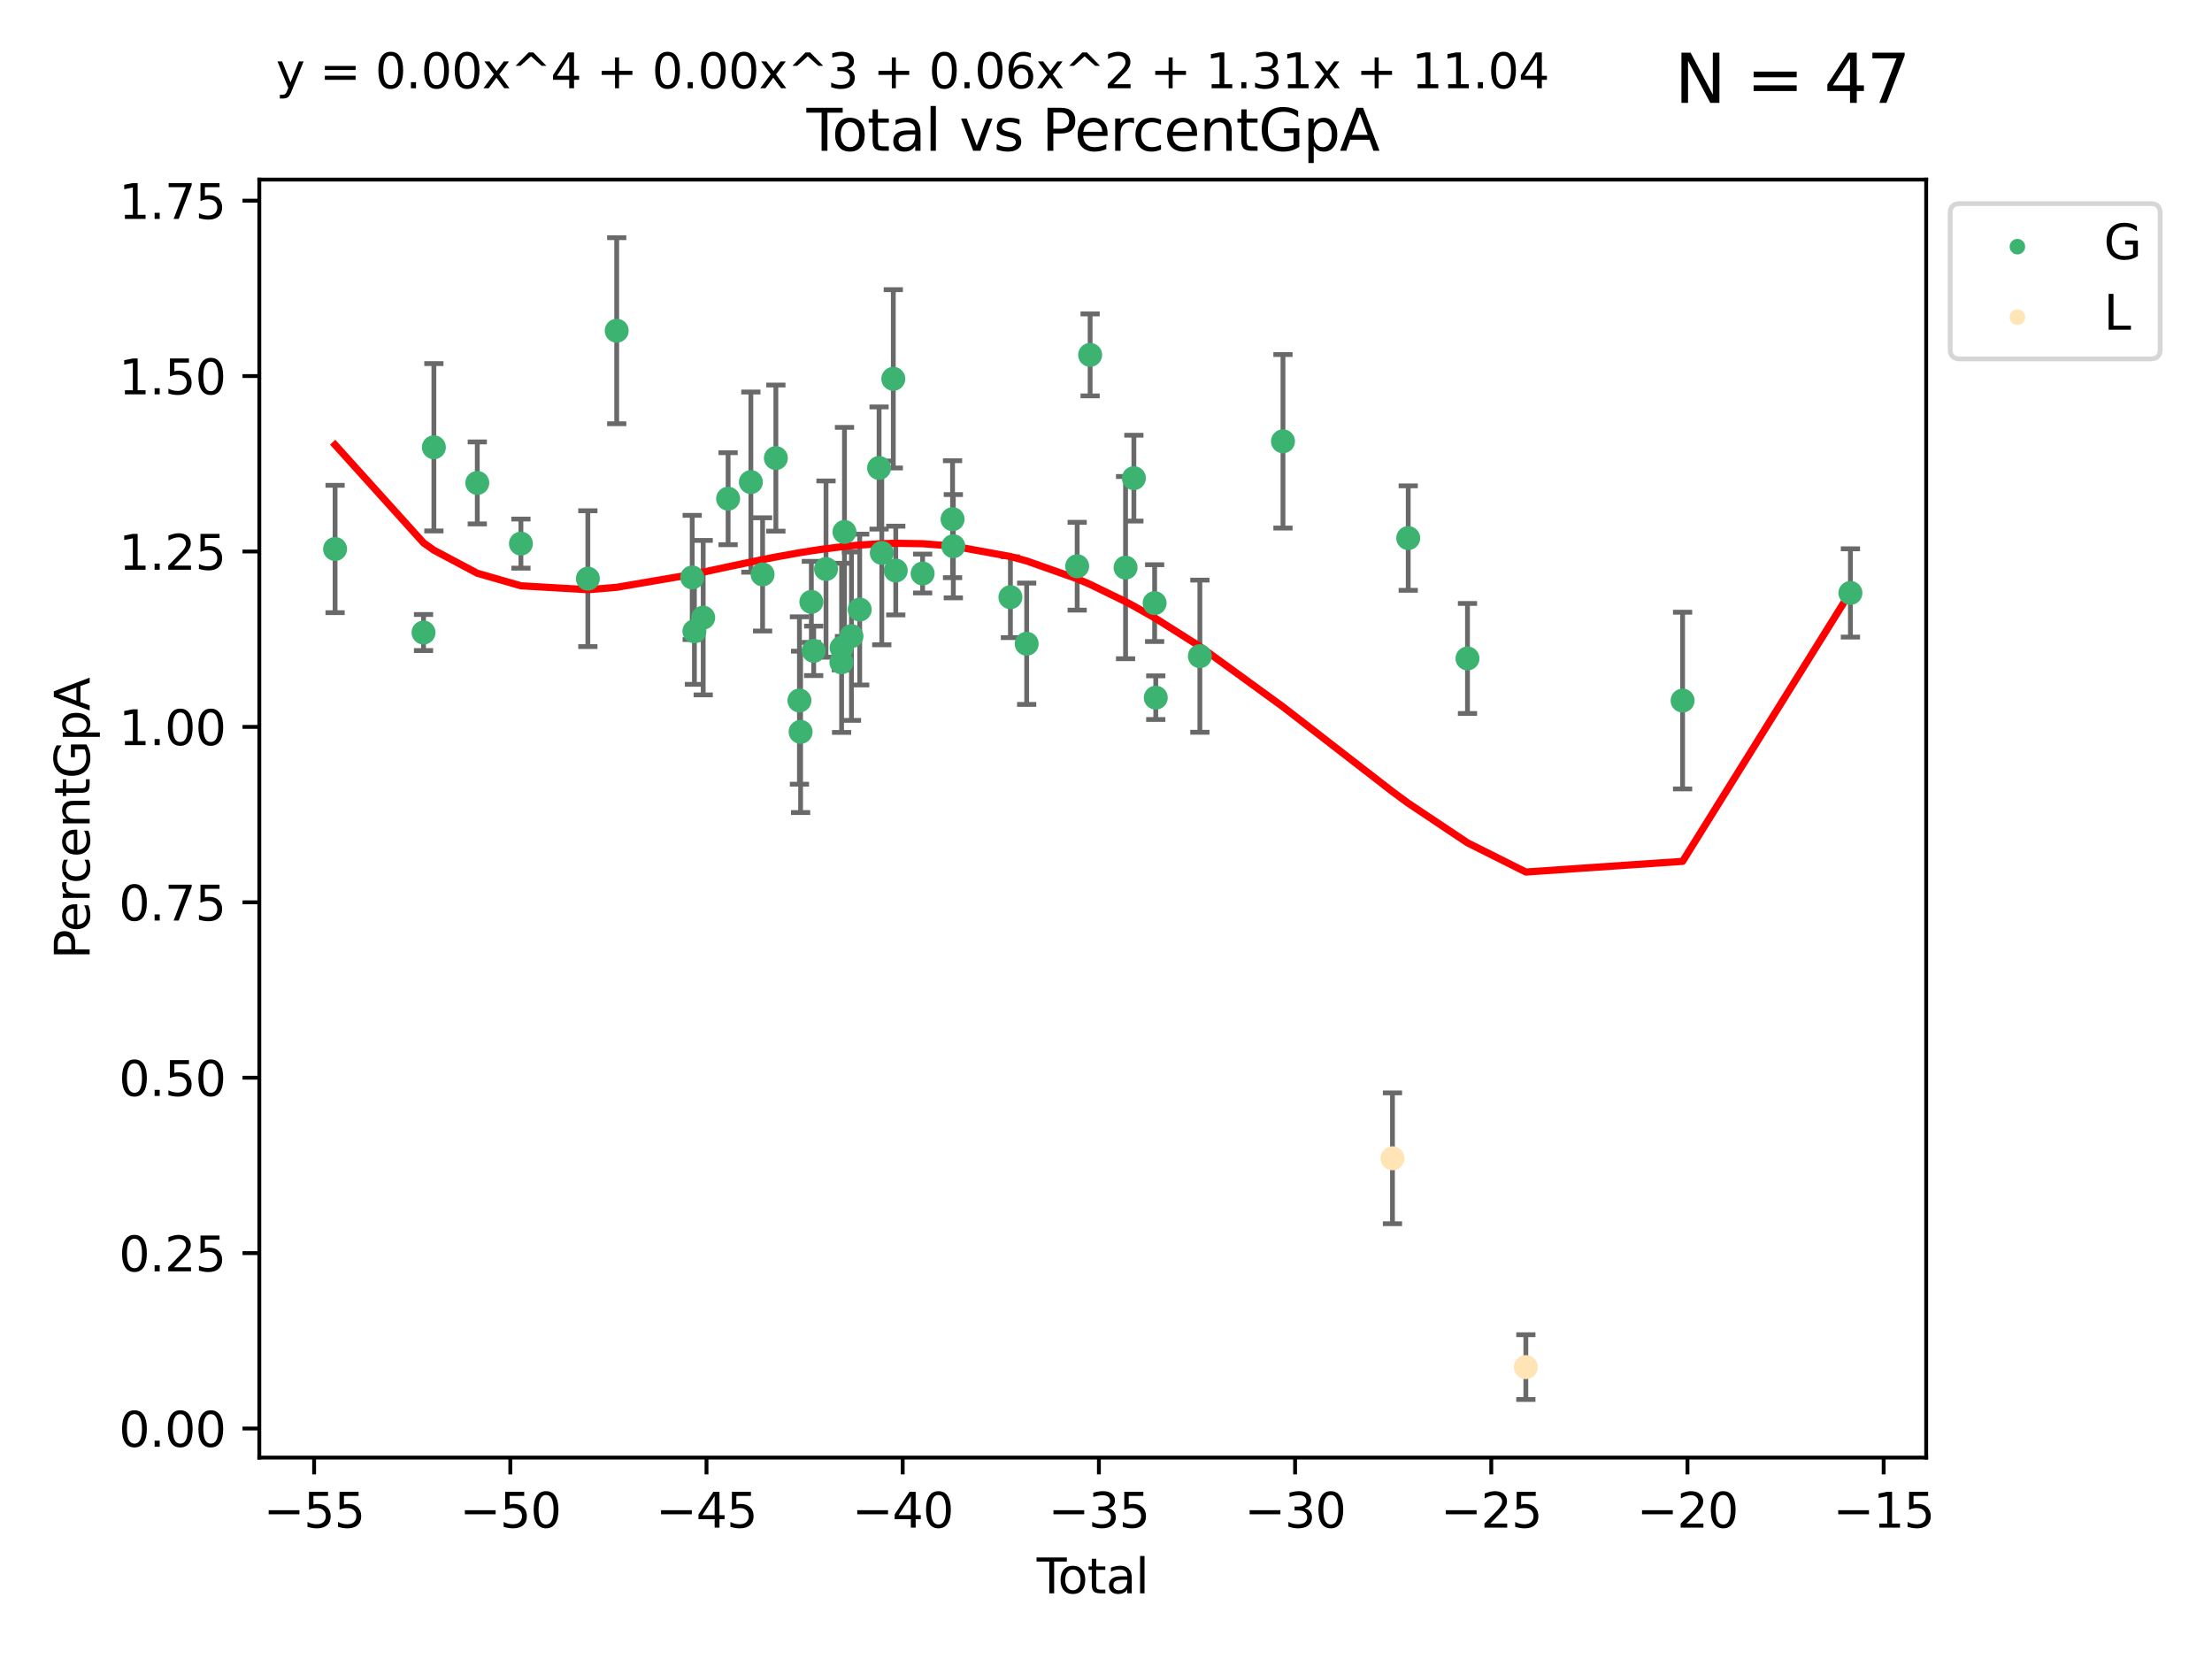 <?xml version="1.0" encoding="utf-8" standalone="no"?>
<!DOCTYPE svg PUBLIC "-//W3C//DTD SVG 1.1//EN"
  "http://www.w3.org/Graphics/SVG/1.1/DTD/svg11.dtd">
<svg xmlns:xlink="http://www.w3.org/1999/xlink" width="460.8pt" height="345.6pt" viewBox="0 0 460.8 345.6" xmlns="http://www.w3.org/2000/svg" version="1.1">
 <defs>
  <style type="text/css">*{stroke-linejoin: round; stroke-linecap: butt}</style>
 </defs>
 <g id="figure_1">
  <g id="patch_1">
   <path d="M 0 345.6 
L 460.8 345.6 
L 460.8 0 
L 0 0 
z
" style="fill: #ffffff"/>
  </g>
  <g id="axes_1">
   <g id="patch_2">
    <path d="M 54.02 303.64 
L 401.26 303.64 
L 401.26 37.411 
L 54.02 37.411 
z
" style="fill: #ffffff"/>
   </g>
   <g id="PathCollection_1">
    <defs>
     <path id="m77ad101d31" d="M 0 1.118 
C 0.297 1.118 0.581 1 0.791 0.791 
C 1 0.581 1.118 0.297 1.118 0 
C 1.118 -0.297 1 -0.581 0.791 -0.791 
C 0.581 -1 0.297 -1.118 0 -1.118 
C -0.297 -1.118 -0.581 -1 -0.791 -0.791 
C -1 -0.581 -1.118 -0.297 -1.118 0 
C -1.118 0.297 -1 0.581 -0.791 0.791 
C -0.581 1 -0.297 1.118 0 1.118 
z
" style="stroke: #3cb371"/>
    </defs>
    <g clip-path="url(#pefda543e41)">
     <use xlink:href="#m77ad101d31" x="69.804" y="114.364" style="fill: #3cb371; stroke: #3cb371"/>
     <use xlink:href="#m77ad101d31" x="88.23" y="131.767" style="fill: #3cb371; stroke: #3cb371"/>
     <use xlink:href="#m77ad101d31" x="90.385" y="93.175" style="fill: #3cb371; stroke: #3cb371"/>
     <use xlink:href="#m77ad101d31" x="99.428" y="100.603" style="fill: #3cb371; stroke: #3cb371"/>
     <use xlink:href="#m77ad101d31" x="108.517" y="113.243" style="fill: #3cb371; stroke: #3cb371"/>
     <use xlink:href="#m77ad101d31" x="122.461" y="120.545" style="fill: #3cb371; stroke: #3cb371"/>
     <use xlink:href="#m77ad101d31" x="128.472" y="68.892" style="fill: #3cb371; stroke: #3cb371"/>
     <use xlink:href="#m77ad101d31" x="144.198" y="120.292" style="fill: #3cb371; stroke: #3cb371"/>
     <use xlink:href="#m77ad101d31" x="144.658" y="131.505" style="fill: #3cb371; stroke: #3cb371"/>
     <use xlink:href="#m77ad101d31" x="146.49" y="128.666" style="fill: #3cb371; stroke: #3cb371"/>
     <use xlink:href="#m77ad101d31" x="151.678" y="103.886" style="fill: #3cb371; stroke: #3cb371"/>
     <use xlink:href="#m77ad101d31" x="156.421" y="100.43" style="fill: #3cb371; stroke: #3cb371"/>
     <use xlink:href="#m77ad101d31" x="158.862" y="119.66" style="fill: #3cb371; stroke: #3cb371"/>
     <use xlink:href="#m77ad101d31" x="161.627" y="95.429" style="fill: #3cb371; stroke: #3cb371"/>
     <use xlink:href="#m77ad101d31" x="166.537" y="145.926" style="fill: #3cb371; stroke: #3cb371"/>
     <use xlink:href="#m77ad101d31" x="166.78" y="152.462" style="fill: #3cb371; stroke: #3cb371"/>
     <use xlink:href="#m77ad101d31" x="169.02" y="125.384" style="fill: #3cb371; stroke: #3cb371"/>
     <use xlink:href="#m77ad101d31" x="169.506" y="135.584" style="fill: #3cb371; stroke: #3cb371"/>
     <use xlink:href="#m77ad101d31" x="172.073" y="118.546" style="fill: #3cb371; stroke: #3cb371"/>
     <use xlink:href="#m77ad101d31" x="175.276" y="137.97" style="fill: #3cb371; stroke: #3cb371"/>
     <use xlink:href="#m77ad101d31" x="175.321" y="134.958" style="fill: #3cb371; stroke: #3cb371"/>
     <use xlink:href="#m77ad101d31" x="175.921" y="110.81" style="fill: #3cb371; stroke: #3cb371"/>
     <use xlink:href="#m77ad101d31" x="177.374" y="132.522" style="fill: #3cb371; stroke: #3cb371"/>
     <use xlink:href="#m77ad101d31" x="179.093" y="126.985" style="fill: #3cb371; stroke: #3cb371"/>
     <use xlink:href="#m77ad101d31" x="183.129" y="97.49" style="fill: #3cb371; stroke: #3cb371"/>
     <use xlink:href="#m77ad101d31" x="183.691" y="115.179" style="fill: #3cb371; stroke: #3cb371"/>
     <use xlink:href="#m77ad101d31" x="186.091" y="78.915" style="fill: #3cb371; stroke: #3cb371"/>
     <use xlink:href="#m77ad101d31" x="186.605" y="118.852" style="fill: #3cb371; stroke: #3cb371"/>
     <use xlink:href="#m77ad101d31" x="192.199" y="119.476" style="fill: #3cb371; stroke: #3cb371"/>
     <use xlink:href="#m77ad101d31" x="198.434" y="108.156" style="fill: #3cb371; stroke: #3cb371"/>
     <use xlink:href="#m77ad101d31" x="198.596" y="113.787" style="fill: #3cb371; stroke: #3cb371"/>
     <use xlink:href="#m77ad101d31" x="210.488" y="124.405" style="fill: #3cb371; stroke: #3cb371"/>
     <use xlink:href="#m77ad101d31" x="213.876" y="134.105" style="fill: #3cb371; stroke: #3cb371"/>
     <use xlink:href="#m77ad101d31" x="224.396" y="117.956" style="fill: #3cb371; stroke: #3cb371"/>
     <use xlink:href="#m77ad101d31" x="227.094" y="73.932" style="fill: #3cb371; stroke: #3cb371"/>
     <use xlink:href="#m77ad101d31" x="234.475" y="118.244" style="fill: #3cb371; stroke: #3cb371"/>
     <use xlink:href="#m77ad101d31" x="236.208" y="99.604" style="fill: #3cb371; stroke: #3cb371"/>
     <use xlink:href="#m77ad101d31" x="240.531" y="125.638" style="fill: #3cb371; stroke: #3cb371"/>
     <use xlink:href="#m77ad101d31" x="240.768" y="145.336" style="fill: #3cb371; stroke: #3cb371"/>
     <use xlink:href="#m77ad101d31" x="249.954" y="136.696" style="fill: #3cb371; stroke: #3cb371"/>
     <use xlink:href="#m77ad101d31" x="267.268" y="91.932" style="fill: #3cb371; stroke: #3cb371"/>
     <use xlink:href="#m77ad101d31" x="293.358" y="112.093" style="fill: #3cb371; stroke: #3cb371"/>
     <use xlink:href="#m77ad101d31" x="305.704" y="137.172" style="fill: #3cb371; stroke: #3cb371"/>
     <use xlink:href="#m77ad101d31" x="350.515" y="145.941" style="fill: #3cb371; stroke: #3cb371"/>
     <use xlink:href="#m77ad101d31" x="385.476" y="123.52" style="fill: #3cb371; stroke: #3cb371"/>
    </g>
   </g>
   <g id="PathCollection_2">
    <defs>
     <path id="m26e590d42d" d="M 0 1.118 
C 0.297 1.118 0.581 1 0.791 0.791 
C 1 0.581 1.118 0.297 1.118 0 
C 1.118 -0.297 1 -0.581 0.791 -0.791 
C 0.581 -1 0.297 -1.118 0 -1.118 
C -0.297 -1.118 -0.581 -1 -0.791 -0.791 
C -1 -0.581 -1.118 -0.297 -1.118 0 
C -1.118 0.297 -1 0.581 -0.791 0.791 
C -0.581 1 -0.297 1.118 0 1.118 
z
" style="stroke: #ffe4b5"/>
    </defs>
    <g clip-path="url(#pefda543e41)">
     <use xlink:href="#m26e590d42d" x="290.076" y="241.294" style="fill: #ffe4b5; stroke: #ffe4b5"/>
     <use xlink:href="#m26e590d42d" x="317.863" y="284.792" style="fill: #ffe4b5; stroke: #ffe4b5"/>
    </g>
   </g>
   <g id="matplotlib.axis_1">
    <g id="xtick_1">
     <g id="line2d_1">
      <defs>
       <path id="m175ccd1967" d="M 0 0 
L 0 3.5 
" style="stroke: #000000; stroke-width: 0.8"/>
      </defs>
      <g>
       <use xlink:href="#m175ccd1967" x="65.436" y="303.64" style="stroke: #000000; stroke-width: 0.8"/>
      </g>
     </g>
     <g id="text_1">
      <!-- −55 -->
      <g transform="translate(54.884 318.238)scale(0.1 -0.1)">
       <defs>
        <path id="DejaVuSans-2212" d="M 678 2272 
L 4684 2272 
L 4684 1741 
L 678 1741 
L 678 2272 
z
" transform="scale(0.016)"/>
        <path id="DejaVuSans-35" d="M 691 4666 
L 3169 4666 
L 3169 4134 
L 1269 4134 
L 1269 2991 
Q 1406 3038 1543 3061 
Q 1681 3084 1819 3084 
Q 2600 3084 3056 2656 
Q 3513 2228 3513 1497 
Q 3513 744 3044 326 
Q 2575 -91 1722 -91 
Q 1428 -91 1123 -41 
Q 819 9 494 109 
L 494 744 
Q 775 591 1075 516 
Q 1375 441 1709 441 
Q 2250 441 2565 725 
Q 2881 1009 2881 1497 
Q 2881 1984 2565 2268 
Q 2250 2553 1709 2553 
Q 1456 2553 1204 2497 
Q 953 2441 691 2322 
L 691 4666 
z
" transform="scale(0.016)"/>
       </defs>
       <use xlink:href="#DejaVuSans-2212"/>
       <use xlink:href="#DejaVuSans-35" x="83.789"/>
       <use xlink:href="#DejaVuSans-35" x="147.412"/>
      </g>
     </g>
    </g>
    <g id="xtick_2">
     <g id="line2d_2">
      <g>
       <use xlink:href="#m175ccd1967" x="106.307" y="303.64" style="stroke: #000000; stroke-width: 0.8"/>
      </g>
     </g>
     <g id="text_2">
      <!-- −50 -->
      <g transform="translate(95.755 318.238)scale(0.1 -0.1)">
       <defs>
        <path id="DejaVuSans-30" d="M 2034 4250 
Q 1547 4250 1301 3770 
Q 1056 3291 1056 2328 
Q 1056 1369 1301 889 
Q 1547 409 2034 409 
Q 2525 409 2770 889 
Q 3016 1369 3016 2328 
Q 3016 3291 2770 3770 
Q 2525 4250 2034 4250 
z
M 2034 4750 
Q 2819 4750 3233 4129 
Q 3647 3509 3647 2328 
Q 3647 1150 3233 529 
Q 2819 -91 2034 -91 
Q 1250 -91 836 529 
Q 422 1150 422 2328 
Q 422 3509 836 4129 
Q 1250 4750 2034 4750 
z
" transform="scale(0.016)"/>
       </defs>
       <use xlink:href="#DejaVuSans-2212"/>
       <use xlink:href="#DejaVuSans-35" x="83.789"/>
       <use xlink:href="#DejaVuSans-30" x="147.412"/>
      </g>
     </g>
    </g>
    <g id="xtick_3">
     <g id="line2d_3">
      <g>
       <use xlink:href="#m175ccd1967" x="147.178" y="303.64" style="stroke: #000000; stroke-width: 0.8"/>
      </g>
     </g>
     <g id="text_3">
      <!-- −45 -->
      <g transform="translate(136.625 318.238)scale(0.1 -0.1)">
       <defs>
        <path id="DejaVuSans-34" d="M 2419 4116 
L 825 1625 
L 2419 1625 
L 2419 4116 
z
M 2253 4666 
L 3047 4666 
L 3047 1625 
L 3713 1625 
L 3713 1100 
L 3047 1100 
L 3047 0 
L 2419 0 
L 2419 1100 
L 313 1100 
L 313 1709 
L 2253 4666 
z
" transform="scale(0.016)"/>
       </defs>
       <use xlink:href="#DejaVuSans-2212"/>
       <use xlink:href="#DejaVuSans-34" x="83.789"/>
       <use xlink:href="#DejaVuSans-35" x="147.412"/>
      </g>
     </g>
    </g>
    <g id="xtick_4">
     <g id="line2d_4">
      <g>
       <use xlink:href="#m175ccd1967" x="188.048" y="303.64" style="stroke: #000000; stroke-width: 0.8"/>
      </g>
     </g>
     <g id="text_4">
      <!-- −40 -->
      <g transform="translate(177.496 318.238)scale(0.1 -0.1)">
       <use xlink:href="#DejaVuSans-2212"/>
       <use xlink:href="#DejaVuSans-34" x="83.789"/>
       <use xlink:href="#DejaVuSans-30" x="147.412"/>
      </g>
     </g>
    </g>
    <g id="xtick_5">
     <g id="line2d_5">
      <g>
       <use xlink:href="#m175ccd1967" x="228.919" y="303.64" style="stroke: #000000; stroke-width: 0.8"/>
      </g>
     </g>
     <g id="text_5">
      <!-- −35 -->
      <g transform="translate(218.367 318.238)scale(0.1 -0.1)">
       <defs>
        <path id="DejaVuSans-33" d="M 2597 2516 
Q 3050 2419 3304 2112 
Q 3559 1806 3559 1356 
Q 3559 666 3084 287 
Q 2609 -91 1734 -91 
Q 1441 -91 1130 -33 
Q 819 25 488 141 
L 488 750 
Q 750 597 1062 519 
Q 1375 441 1716 441 
Q 2309 441 2620 675 
Q 2931 909 2931 1356 
Q 2931 1769 2642 2001 
Q 2353 2234 1838 2234 
L 1294 2234 
L 1294 2753 
L 1863 2753 
Q 2328 2753 2575 2939 
Q 2822 3125 2822 3475 
Q 2822 3834 2567 4026 
Q 2313 4219 1838 4219 
Q 1578 4219 1281 4162 
Q 984 4106 628 3988 
L 628 4550 
Q 988 4650 1302 4700 
Q 1616 4750 1894 4750 
Q 2613 4750 3031 4423 
Q 3450 4097 3450 3541 
Q 3450 3153 3228 2886 
Q 3006 2619 2597 2516 
z
" transform="scale(0.016)"/>
       </defs>
       <use xlink:href="#DejaVuSans-2212"/>
       <use xlink:href="#DejaVuSans-33" x="83.789"/>
       <use xlink:href="#DejaVuSans-35" x="147.412"/>
      </g>
     </g>
    </g>
    <g id="xtick_6">
     <g id="line2d_6">
      <g>
       <use xlink:href="#m175ccd1967" x="269.79" y="303.64" style="stroke: #000000; stroke-width: 0.8"/>
      </g>
     </g>
     <g id="text_6">
      <!-- −30 -->
      <g transform="translate(259.238 318.238)scale(0.1 -0.1)">
       <use xlink:href="#DejaVuSans-2212"/>
       <use xlink:href="#DejaVuSans-33" x="83.789"/>
       <use xlink:href="#DejaVuSans-30" x="147.412"/>
      </g>
     </g>
    </g>
    <g id="xtick_7">
     <g id="line2d_7">
      <g>
       <use xlink:href="#m175ccd1967" x="310.661" y="303.64" style="stroke: #000000; stroke-width: 0.8"/>
      </g>
     </g>
     <g id="text_7">
      <!-- −25 -->
      <g transform="translate(300.108 318.238)scale(0.1 -0.1)">
       <defs>
        <path id="DejaVuSans-32" d="M 1228 531 
L 3431 531 
L 3431 0 
L 469 0 
L 469 531 
Q 828 903 1448 1529 
Q 2069 2156 2228 2338 
Q 2531 2678 2651 2914 
Q 2772 3150 2772 3378 
Q 2772 3750 2511 3984 
Q 2250 4219 1831 4219 
Q 1534 4219 1204 4116 
Q 875 4013 500 3803 
L 500 4441 
Q 881 4594 1212 4672 
Q 1544 4750 1819 4750 
Q 2544 4750 2975 4387 
Q 3406 4025 3406 3419 
Q 3406 3131 3298 2873 
Q 3191 2616 2906 2266 
Q 2828 2175 2409 1742 
Q 1991 1309 1228 531 
z
" transform="scale(0.016)"/>
       </defs>
       <use xlink:href="#DejaVuSans-2212"/>
       <use xlink:href="#DejaVuSans-32" x="83.789"/>
       <use xlink:href="#DejaVuSans-35" x="147.412"/>
      </g>
     </g>
    </g>
    <g id="xtick_8">
     <g id="line2d_8">
      <g>
       <use xlink:href="#m175ccd1967" x="351.532" y="303.64" style="stroke: #000000; stroke-width: 0.8"/>
      </g>
     </g>
     <g id="text_8">
      <!-- −20 -->
      <g transform="translate(340.979 318.238)scale(0.1 -0.1)">
       <use xlink:href="#DejaVuSans-2212"/>
       <use xlink:href="#DejaVuSans-32" x="83.789"/>
       <use xlink:href="#DejaVuSans-30" x="147.412"/>
      </g>
     </g>
    </g>
    <g id="xtick_9">
     <g id="line2d_9">
      <g>
       <use xlink:href="#m175ccd1967" x="392.402" y="303.64" style="stroke: #000000; stroke-width: 0.8"/>
      </g>
     </g>
     <g id="text_9">
      <!-- −15 -->
      <g transform="translate(381.85 318.238)scale(0.1 -0.1)">
       <defs>
        <path id="DejaVuSans-31" d="M 794 531 
L 1825 531 
L 1825 4091 
L 703 3866 
L 703 4441 
L 1819 4666 
L 2450 4666 
L 2450 531 
L 3481 531 
L 3481 0 
L 794 0 
L 794 531 
z
" transform="scale(0.016)"/>
       </defs>
       <use xlink:href="#DejaVuSans-2212"/>
       <use xlink:href="#DejaVuSans-31" x="83.789"/>
       <use xlink:href="#DejaVuSans-35" x="147.412"/>
      </g>
     </g>
    </g>
    <g id="text_10">
     <!-- Total -->
     <g transform="translate(215.963 331.917)scale(0.1 -0.1)">
      <defs>
       <path id="DejaVuSans-54" d="M -19 4666 
L 3928 4666 
L 3928 4134 
L 2272 4134 
L 2272 0 
L 1638 0 
L 1638 4134 
L -19 4134 
L -19 4666 
z
" transform="scale(0.016)"/>
       <path id="DejaVuSans-6f" d="M 1959 3097 
Q 1497 3097 1228 2736 
Q 959 2375 959 1747 
Q 959 1119 1226 758 
Q 1494 397 1959 397 
Q 2419 397 2687 759 
Q 2956 1122 2956 1747 
Q 2956 2369 2687 2733 
Q 2419 3097 1959 3097 
z
M 1959 3584 
Q 2709 3584 3137 3096 
Q 3566 2609 3566 1747 
Q 3566 888 3137 398 
Q 2709 -91 1959 -91 
Q 1206 -91 779 398 
Q 353 888 353 1747 
Q 353 2609 779 3096 
Q 1206 3584 1959 3584 
z
" transform="scale(0.016)"/>
       <path id="DejaVuSans-74" d="M 1172 4494 
L 1172 3500 
L 2356 3500 
L 2356 3053 
L 1172 3053 
L 1172 1153 
Q 1172 725 1289 603 
Q 1406 481 1766 481 
L 2356 481 
L 2356 0 
L 1766 0 
Q 1100 0 847 248 
Q 594 497 594 1153 
L 594 3053 
L 172 3053 
L 172 3500 
L 594 3500 
L 594 4494 
L 1172 4494 
z
" transform="scale(0.016)"/>
       <path id="DejaVuSans-61" d="M 2194 1759 
Q 1497 1759 1228 1600 
Q 959 1441 959 1056 
Q 959 750 1161 570 
Q 1363 391 1709 391 
Q 2188 391 2477 730 
Q 2766 1069 2766 1631 
L 2766 1759 
L 2194 1759 
z
M 3341 1997 
L 3341 0 
L 2766 0 
L 2766 531 
Q 2569 213 2275 61 
Q 1981 -91 1556 -91 
Q 1019 -91 701 211 
Q 384 513 384 1019 
Q 384 1609 779 1909 
Q 1175 2209 1959 2209 
L 2766 2209 
L 2766 2266 
Q 2766 2663 2505 2880 
Q 2244 3097 1772 3097 
Q 1472 3097 1187 3025 
Q 903 2953 641 2809 
L 641 3341 
Q 956 3463 1253 3523 
Q 1550 3584 1831 3584 
Q 2591 3584 2966 3190 
Q 3341 2797 3341 1997 
z
" transform="scale(0.016)"/>
       <path id="DejaVuSans-6c" d="M 603 4863 
L 1178 4863 
L 1178 0 
L 603 0 
L 603 4863 
z
" transform="scale(0.016)"/>
      </defs>
      <use xlink:href="#DejaVuSans-54"/>
      <use xlink:href="#DejaVuSans-6f" x="44.084"/>
      <use xlink:href="#DejaVuSans-74" x="105.266"/>
      <use xlink:href="#DejaVuSans-61" x="144.475"/>
      <use xlink:href="#DejaVuSans-6c" x="205.754"/>
     </g>
    </g>
   </g>
   <g id="matplotlib.axis_2">
    <g id="ytick_1">
     <g id="line2d_10">
      <defs>
       <path id="m434a875e38" d="M 0 0 
L -3.5 0 
" style="stroke: #000000; stroke-width: 0.8"/>
      </defs>
      <g>
       <use xlink:href="#m434a875e38" x="54.02" y="297.587" style="stroke: #000000; stroke-width: 0.8"/>
      </g>
     </g>
     <g id="text_11">
      <!-- 0.00 -->
      <g transform="translate(24.754 301.386)scale(0.1 -0.1)">
       <defs>
        <path id="DejaVuSans-2e" d="M 684 794 
L 1344 794 
L 1344 0 
L 684 0 
L 684 794 
z
" transform="scale(0.016)"/>
       </defs>
       <use xlink:href="#DejaVuSans-30"/>
       <use xlink:href="#DejaVuSans-2e" x="63.623"/>
       <use xlink:href="#DejaVuSans-30" x="95.41"/>
       <use xlink:href="#DejaVuSans-30" x="159.033"/>
      </g>
     </g>
    </g>
    <g id="ytick_2">
     <g id="line2d_11">
      <g>
       <use xlink:href="#m434a875e38" x="54.02" y="261.046" style="stroke: #000000; stroke-width: 0.8"/>
      </g>
     </g>
     <g id="text_12">
      <!-- 0.25 -->
      <g transform="translate(24.754 264.846)scale(0.1 -0.1)">
       <use xlink:href="#DejaVuSans-30"/>
       <use xlink:href="#DejaVuSans-2e" x="63.623"/>
       <use xlink:href="#DejaVuSans-32" x="95.41"/>
       <use xlink:href="#DejaVuSans-35" x="159.033"/>
      </g>
     </g>
    </g>
    <g id="ytick_3">
     <g id="line2d_12">
      <g>
       <use xlink:href="#m434a875e38" x="54.02" y="224.506" style="stroke: #000000; stroke-width: 0.8"/>
      </g>
     </g>
     <g id="text_13">
      <!-- 0.50 -->
      <g transform="translate(24.754 228.305)scale(0.1 -0.1)">
       <use xlink:href="#DejaVuSans-30"/>
       <use xlink:href="#DejaVuSans-2e" x="63.623"/>
       <use xlink:href="#DejaVuSans-35" x="95.41"/>
       <use xlink:href="#DejaVuSans-30" x="159.033"/>
      </g>
     </g>
    </g>
    <g id="ytick_4">
     <g id="line2d_13">
      <g>
       <use xlink:href="#m434a875e38" x="54.02" y="187.966" style="stroke: #000000; stroke-width: 0.8"/>
      </g>
     </g>
     <g id="text_14">
      <!-- 0.75 -->
      <g transform="translate(24.754 191.765)scale(0.1 -0.1)">
       <defs>
        <path id="DejaVuSans-37" d="M 525 4666 
L 3525 4666 
L 3525 4397 
L 1831 0 
L 1172 0 
L 2766 4134 
L 525 4134 
L 525 4666 
z
" transform="scale(0.016)"/>
       </defs>
       <use xlink:href="#DejaVuSans-30"/>
       <use xlink:href="#DejaVuSans-2e" x="63.623"/>
       <use xlink:href="#DejaVuSans-37" x="95.41"/>
       <use xlink:href="#DejaVuSans-35" x="159.033"/>
      </g>
     </g>
    </g>
    <g id="ytick_5">
     <g id="line2d_14">
      <g>
       <use xlink:href="#m434a875e38" x="54.02" y="151.425" style="stroke: #000000; stroke-width: 0.8"/>
      </g>
     </g>
     <g id="text_15">
      <!-- 1.00 -->
      <g transform="translate(24.754 155.224)scale(0.1 -0.1)">
       <use xlink:href="#DejaVuSans-31"/>
       <use xlink:href="#DejaVuSans-2e" x="63.623"/>
       <use xlink:href="#DejaVuSans-30" x="95.41"/>
       <use xlink:href="#DejaVuSans-30" x="159.033"/>
      </g>
     </g>
    </g>
    <g id="ytick_6">
     <g id="line2d_15">
      <g>
       <use xlink:href="#m434a875e38" x="54.02" y="114.885" style="stroke: #000000; stroke-width: 0.8"/>
      </g>
     </g>
     <g id="text_16">
      <!-- 1.25 -->
      <g transform="translate(24.754 118.684)scale(0.1 -0.1)">
       <use xlink:href="#DejaVuSans-31"/>
       <use xlink:href="#DejaVuSans-2e" x="63.623"/>
       <use xlink:href="#DejaVuSans-32" x="95.41"/>
       <use xlink:href="#DejaVuSans-35" x="159.033"/>
      </g>
     </g>
    </g>
    <g id="ytick_7">
     <g id="line2d_16">
      <g>
       <use xlink:href="#m434a875e38" x="54.02" y="78.345" style="stroke: #000000; stroke-width: 0.8"/>
      </g>
     </g>
     <g id="text_17">
      <!-- 1.50 -->
      <g transform="translate(24.754 82.144)scale(0.1 -0.1)">
       <use xlink:href="#DejaVuSans-31"/>
       <use xlink:href="#DejaVuSans-2e" x="63.623"/>
       <use xlink:href="#DejaVuSans-35" x="95.41"/>
       <use xlink:href="#DejaVuSans-30" x="159.033"/>
      </g>
     </g>
    </g>
    <g id="ytick_8">
     <g id="line2d_17">
      <g>
       <use xlink:href="#m434a875e38" x="54.02" y="41.804" style="stroke: #000000; stroke-width: 0.8"/>
      </g>
     </g>
     <g id="text_18">
      <!-- 1.75 -->
      <g transform="translate(24.754 45.603)scale(0.1 -0.1)">
       <use xlink:href="#DejaVuSans-31"/>
       <use xlink:href="#DejaVuSans-2e" x="63.623"/>
       <use xlink:href="#DejaVuSans-37" x="95.41"/>
       <use xlink:href="#DejaVuSans-35" x="159.033"/>
      </g>
     </g>
    </g>
    <g id="text_19">
     <!-- PercentGpA -->
     <g transform="translate(18.675 199.802)rotate(-90)scale(0.1 -0.1)">
      <defs>
       <path id="DejaVuSans-50" d="M 1259 4147 
L 1259 2394 
L 2053 2394 
Q 2494 2394 2734 2622 
Q 2975 2850 2975 3272 
Q 2975 3691 2734 3919 
Q 2494 4147 2053 4147 
L 1259 4147 
z
M 628 4666 
L 2053 4666 
Q 2838 4666 3239 4311 
Q 3641 3956 3641 3272 
Q 3641 2581 3239 2228 
Q 2838 1875 2053 1875 
L 1259 1875 
L 1259 0 
L 628 0 
L 628 4666 
z
" transform="scale(0.016)"/>
       <path id="DejaVuSans-65" d="M 3597 1894 
L 3597 1613 
L 953 1613 
Q 991 1019 1311 708 
Q 1631 397 2203 397 
Q 2534 397 2845 478 
Q 3156 559 3463 722 
L 3463 178 
Q 3153 47 2828 -22 
Q 2503 -91 2169 -91 
Q 1331 -91 842 396 
Q 353 884 353 1716 
Q 353 2575 817 3079 
Q 1281 3584 2069 3584 
Q 2775 3584 3186 3129 
Q 3597 2675 3597 1894 
z
M 3022 2063 
Q 3016 2534 2758 2815 
Q 2500 3097 2075 3097 
Q 1594 3097 1305 2825 
Q 1016 2553 972 2059 
L 3022 2063 
z
" transform="scale(0.016)"/>
       <path id="DejaVuSans-72" d="M 2631 2963 
Q 2534 3019 2420 3045 
Q 2306 3072 2169 3072 
Q 1681 3072 1420 2755 
Q 1159 2438 1159 1844 
L 1159 0 
L 581 0 
L 581 3500 
L 1159 3500 
L 1159 2956 
Q 1341 3275 1631 3429 
Q 1922 3584 2338 3584 
Q 2397 3584 2469 3576 
Q 2541 3569 2628 3553 
L 2631 2963 
z
" transform="scale(0.016)"/>
       <path id="DejaVuSans-63" d="M 3122 3366 
L 3122 2828 
Q 2878 2963 2633 3030 
Q 2388 3097 2138 3097 
Q 1578 3097 1268 2742 
Q 959 2388 959 1747 
Q 959 1106 1268 751 
Q 1578 397 2138 397 
Q 2388 397 2633 464 
Q 2878 531 3122 666 
L 3122 134 
Q 2881 22 2623 -34 
Q 2366 -91 2075 -91 
Q 1284 -91 818 406 
Q 353 903 353 1747 
Q 353 2603 823 3093 
Q 1294 3584 2113 3584 
Q 2378 3584 2631 3529 
Q 2884 3475 3122 3366 
z
" transform="scale(0.016)"/>
       <path id="DejaVuSans-6e" d="M 3513 2113 
L 3513 0 
L 2938 0 
L 2938 2094 
Q 2938 2591 2744 2837 
Q 2550 3084 2163 3084 
Q 1697 3084 1428 2787 
Q 1159 2491 1159 1978 
L 1159 0 
L 581 0 
L 581 3500 
L 1159 3500 
L 1159 2956 
Q 1366 3272 1645 3428 
Q 1925 3584 2291 3584 
Q 2894 3584 3203 3211 
Q 3513 2838 3513 2113 
z
" transform="scale(0.016)"/>
       <path id="DejaVuSans-47" d="M 3809 666 
L 3809 1919 
L 2778 1919 
L 2778 2438 
L 4434 2438 
L 4434 434 
Q 4069 175 3628 42 
Q 3188 -91 2688 -91 
Q 1594 -91 976 548 
Q 359 1188 359 2328 
Q 359 3472 976 4111 
Q 1594 4750 2688 4750 
Q 3144 4750 3555 4637 
Q 3966 4525 4313 4306 
L 4313 3634 
Q 3963 3931 3569 4081 
Q 3175 4231 2741 4231 
Q 1884 4231 1454 3753 
Q 1025 3275 1025 2328 
Q 1025 1384 1454 906 
Q 1884 428 2741 428 
Q 3075 428 3337 486 
Q 3600 544 3809 666 
z
" transform="scale(0.016)"/>
       <path id="DejaVuSans-70" d="M 1159 525 
L 1159 -1331 
L 581 -1331 
L 581 3500 
L 1159 3500 
L 1159 2969 
Q 1341 3281 1617 3432 
Q 1894 3584 2278 3584 
Q 2916 3584 3314 3078 
Q 3713 2572 3713 1747 
Q 3713 922 3314 415 
Q 2916 -91 2278 -91 
Q 1894 -91 1617 61 
Q 1341 213 1159 525 
z
M 3116 1747 
Q 3116 2381 2855 2742 
Q 2594 3103 2138 3103 
Q 1681 3103 1420 2742 
Q 1159 2381 1159 1747 
Q 1159 1113 1420 752 
Q 1681 391 2138 391 
Q 2594 391 2855 752 
Q 3116 1113 3116 1747 
z
" transform="scale(0.016)"/>
       <path id="DejaVuSans-41" d="M 2188 4044 
L 1331 1722 
L 3047 1722 
L 2188 4044 
z
M 1831 4666 
L 2547 4666 
L 4325 0 
L 3669 0 
L 3244 1197 
L 1141 1197 
L 716 0 
L 50 0 
L 1831 4666 
z
" transform="scale(0.016)"/>
      </defs>
      <use xlink:href="#DejaVuSans-50"/>
      <use xlink:href="#DejaVuSans-65" x="56.678"/>
      <use xlink:href="#DejaVuSans-72" x="118.201"/>
      <use xlink:href="#DejaVuSans-63" x="157.064"/>
      <use xlink:href="#DejaVuSans-65" x="212.045"/>
      <use xlink:href="#DejaVuSans-6e" x="273.568"/>
      <use xlink:href="#DejaVuSans-74" x="336.947"/>
      <use xlink:href="#DejaVuSans-47" x="376.156"/>
      <use xlink:href="#DejaVuSans-70" x="453.646"/>
      <use xlink:href="#DejaVuSans-41" x="517.123"/>
     </g>
    </g>
   </g>
   <g id="LineCollection_1">
    <path d="M 69.804 127.63 
L 69.804 101.099 
" clip-path="url(#pefda543e41)" style="fill: none; stroke: #696969"/>
    <path d="M 88.23 135.524 
L 88.23 128.011 
" clip-path="url(#pefda543e41)" style="fill: none; stroke: #696969"/>
    <path d="M 90.385 110.604 
L 90.385 75.745 
" clip-path="url(#pefda543e41)" style="fill: none; stroke: #696969"/>
    <path d="M 99.428 109.142 
L 99.428 92.063 
" clip-path="url(#pefda543e41)" style="fill: none; stroke: #696969"/>
    <path d="M 108.517 118.358 
L 108.517 108.129 
" clip-path="url(#pefda543e41)" style="fill: none; stroke: #696969"/>
    <path d="M 122.461 134.691 
L 122.461 106.4 
" clip-path="url(#pefda543e41)" style="fill: none; stroke: #696969"/>
    <path d="M 128.472 88.272 
L 128.472 49.513 
" clip-path="url(#pefda543e41)" style="fill: none; stroke: #696969"/>
    <path d="M 144.198 133.231 
L 144.198 107.353 
" clip-path="url(#pefda543e41)" style="fill: none; stroke: #696969"/>
    <path d="M 144.658 142.562 
L 144.658 120.448 
" clip-path="url(#pefda543e41)" style="fill: none; stroke: #696969"/>
    <path d="M 146.49 144.756 
L 146.49 112.576 
" clip-path="url(#pefda543e41)" style="fill: none; stroke: #696969"/>
    <path d="M 151.678 113.469 
L 151.678 94.302 
" clip-path="url(#pefda543e41)" style="fill: none; stroke: #696969"/>
    <path d="M 156.421 119.193 
L 156.421 81.667 
" clip-path="url(#pefda543e41)" style="fill: none; stroke: #696969"/>
    <path d="M 158.862 131.454 
L 158.862 107.865 
" clip-path="url(#pefda543e41)" style="fill: none; stroke: #696969"/>
    <path d="M 161.627 110.646 
L 161.627 80.211 
" clip-path="url(#pefda543e41)" style="fill: none; stroke: #696969"/>
    <path d="M 166.537 163.366 
L 166.537 128.487 
" clip-path="url(#pefda543e41)" style="fill: none; stroke: #696969"/>
    <path d="M 166.78 169.268 
L 166.78 135.656 
" clip-path="url(#pefda543e41)" style="fill: none; stroke: #696969"/>
    <path d="M 169.02 133.829 
L 169.02 116.939 
" clip-path="url(#pefda543e41)" style="fill: none; stroke: #696969"/>
    <path d="M 169.506 140.735 
L 169.506 130.433 
" clip-path="url(#pefda543e41)" style="fill: none; stroke: #696969"/>
    <path d="M 172.073 136.904 
L 172.073 100.189 
" clip-path="url(#pefda543e41)" style="fill: none; stroke: #696969"/>
    <path d="M 175.276 139.543 
L 175.276 136.397 
" clip-path="url(#pefda543e41)" style="fill: none; stroke: #696969"/>
    <path d="M 175.321 152.576 
L 175.321 117.339 
" clip-path="url(#pefda543e41)" style="fill: none; stroke: #696969"/>
    <path d="M 175.921 132.584 
L 175.921 89.036 
" clip-path="url(#pefda543e41)" style="fill: none; stroke: #696969"/>
    <path d="M 177.374 150.064 
L 177.374 114.98 
" clip-path="url(#pefda543e41)" style="fill: none; stroke: #696969"/>
    <path d="M 179.093 142.696 
L 179.093 111.274 
" clip-path="url(#pefda543e41)" style="fill: none; stroke: #696969"/>
    <path d="M 183.129 110.214 
L 183.129 84.765 
" clip-path="url(#pefda543e41)" style="fill: none; stroke: #696969"/>
    <path d="M 183.691 134.322 
L 183.691 96.036 
" clip-path="url(#pefda543e41)" style="fill: none; stroke: #696969"/>
    <path d="M 186.091 97.484 
L 186.091 60.345 
" clip-path="url(#pefda543e41)" style="fill: none; stroke: #696969"/>
    <path d="M 186.605 128.095 
L 186.605 109.609 
" clip-path="url(#pefda543e41)" style="fill: none; stroke: #696969"/>
    <path d="M 192.199 123.527 
L 192.199 115.425 
" clip-path="url(#pefda543e41)" style="fill: none; stroke: #696969"/>
    <path d="M 198.434 120.335 
L 198.434 95.978 
" clip-path="url(#pefda543e41)" style="fill: none; stroke: #696969"/>
    <path d="M 198.596 124.543 
L 198.596 103.032 
" clip-path="url(#pefda543e41)" style="fill: none; stroke: #696969"/>
    <path d="M 210.488 132.826 
L 210.488 115.984 
" clip-path="url(#pefda543e41)" style="fill: none; stroke: #696969"/>
    <path d="M 213.876 146.744 
L 213.876 121.467 
" clip-path="url(#pefda543e41)" style="fill: none; stroke: #696969"/>
    <path d="M 224.396 127.101 
L 224.396 108.811 
" clip-path="url(#pefda543e41)" style="fill: none; stroke: #696969"/>
    <path d="M 227.094 82.467 
L 227.094 65.398 
" clip-path="url(#pefda543e41)" style="fill: none; stroke: #696969"/>
    <path d="M 234.475 137.226 
L 234.475 99.263 
" clip-path="url(#pefda543e41)" style="fill: none; stroke: #696969"/>
    <path d="M 236.208 108.545 
L 236.208 90.664 
" clip-path="url(#pefda543e41)" style="fill: none; stroke: #696969"/>
    <path d="M 240.531 133.639 
L 240.531 117.636 
" clip-path="url(#pefda543e41)" style="fill: none; stroke: #696969"/>
    <path d="M 240.768 149.88 
L 240.768 140.791 
" clip-path="url(#pefda543e41)" style="fill: none; stroke: #696969"/>
    <path d="M 249.954 152.542 
L 249.954 120.849 
" clip-path="url(#pefda543e41)" style="fill: none; stroke: #696969"/>
    <path d="M 267.268 110.004 
L 267.268 73.86 
" clip-path="url(#pefda543e41)" style="fill: none; stroke: #696969"/>
    <path d="M 293.358 122.975 
L 293.358 101.211 
" clip-path="url(#pefda543e41)" style="fill: none; stroke: #696969"/>
    <path d="M 305.704 148.632 
L 305.704 125.712 
" clip-path="url(#pefda543e41)" style="fill: none; stroke: #696969"/>
    <path d="M 350.515 164.347 
L 350.515 127.536 
" clip-path="url(#pefda543e41)" style="fill: none; stroke: #696969"/>
    <path d="M 385.476 132.714 
L 385.476 114.327 
" clip-path="url(#pefda543e41)" style="fill: none; stroke: #696969"/>
   </g>
   <g id="line2d_18">
    <defs>
     <path id="me3cf70a051" d="M 2 0 
L -2 -0 
" style="stroke: #696969"/>
    </defs>
    <g clip-path="url(#pefda543e41)">
     <use xlink:href="#me3cf70a051" x="69.804" y="127.63" style="fill: #696969; stroke: #696969"/>
     <use xlink:href="#me3cf70a051" x="88.23" y="135.524" style="fill: #696969; stroke: #696969"/>
     <use xlink:href="#me3cf70a051" x="90.385" y="110.604" style="fill: #696969; stroke: #696969"/>
     <use xlink:href="#me3cf70a051" x="99.428" y="109.142" style="fill: #696969; stroke: #696969"/>
     <use xlink:href="#me3cf70a051" x="108.517" y="118.358" style="fill: #696969; stroke: #696969"/>
     <use xlink:href="#me3cf70a051" x="122.461" y="134.691" style="fill: #696969; stroke: #696969"/>
     <use xlink:href="#me3cf70a051" x="128.472" y="88.272" style="fill: #696969; stroke: #696969"/>
     <use xlink:href="#me3cf70a051" x="144.198" y="133.231" style="fill: #696969; stroke: #696969"/>
     <use xlink:href="#me3cf70a051" x="144.658" y="142.562" style="fill: #696969; stroke: #696969"/>
     <use xlink:href="#me3cf70a051" x="146.49" y="144.756" style="fill: #696969; stroke: #696969"/>
     <use xlink:href="#me3cf70a051" x="151.678" y="113.469" style="fill: #696969; stroke: #696969"/>
     <use xlink:href="#me3cf70a051" x="156.421" y="119.193" style="fill: #696969; stroke: #696969"/>
     <use xlink:href="#me3cf70a051" x="158.862" y="131.454" style="fill: #696969; stroke: #696969"/>
     <use xlink:href="#me3cf70a051" x="161.627" y="110.646" style="fill: #696969; stroke: #696969"/>
     <use xlink:href="#me3cf70a051" x="166.537" y="163.366" style="fill: #696969; stroke: #696969"/>
     <use xlink:href="#me3cf70a051" x="166.78" y="169.268" style="fill: #696969; stroke: #696969"/>
     <use xlink:href="#me3cf70a051" x="169.02" y="133.829" style="fill: #696969; stroke: #696969"/>
     <use xlink:href="#me3cf70a051" x="169.506" y="140.735" style="fill: #696969; stroke: #696969"/>
     <use xlink:href="#me3cf70a051" x="172.073" y="136.904" style="fill: #696969; stroke: #696969"/>
     <use xlink:href="#me3cf70a051" x="175.276" y="139.543" style="fill: #696969; stroke: #696969"/>
     <use xlink:href="#me3cf70a051" x="175.321" y="152.576" style="fill: #696969; stroke: #696969"/>
     <use xlink:href="#me3cf70a051" x="175.921" y="132.584" style="fill: #696969; stroke: #696969"/>
     <use xlink:href="#me3cf70a051" x="177.374" y="150.064" style="fill: #696969; stroke: #696969"/>
     <use xlink:href="#me3cf70a051" x="179.093" y="142.696" style="fill: #696969; stroke: #696969"/>
     <use xlink:href="#me3cf70a051" x="183.129" y="110.214" style="fill: #696969; stroke: #696969"/>
     <use xlink:href="#me3cf70a051" x="183.691" y="134.322" style="fill: #696969; stroke: #696969"/>
     <use xlink:href="#me3cf70a051" x="186.091" y="97.484" style="fill: #696969; stroke: #696969"/>
     <use xlink:href="#me3cf70a051" x="186.605" y="128.095" style="fill: #696969; stroke: #696969"/>
     <use xlink:href="#me3cf70a051" x="192.199" y="123.527" style="fill: #696969; stroke: #696969"/>
     <use xlink:href="#me3cf70a051" x="198.434" y="120.335" style="fill: #696969; stroke: #696969"/>
     <use xlink:href="#me3cf70a051" x="198.596" y="124.543" style="fill: #696969; stroke: #696969"/>
     <use xlink:href="#me3cf70a051" x="210.488" y="132.826" style="fill: #696969; stroke: #696969"/>
     <use xlink:href="#me3cf70a051" x="213.876" y="146.744" style="fill: #696969; stroke: #696969"/>
     <use xlink:href="#me3cf70a051" x="224.396" y="127.101" style="fill: #696969; stroke: #696969"/>
     <use xlink:href="#me3cf70a051" x="227.094" y="82.467" style="fill: #696969; stroke: #696969"/>
     <use xlink:href="#me3cf70a051" x="234.475" y="137.226" style="fill: #696969; stroke: #696969"/>
     <use xlink:href="#me3cf70a051" x="236.208" y="108.545" style="fill: #696969; stroke: #696969"/>
     <use xlink:href="#me3cf70a051" x="240.531" y="133.639" style="fill: #696969; stroke: #696969"/>
     <use xlink:href="#me3cf70a051" x="240.768" y="149.88" style="fill: #696969; stroke: #696969"/>
     <use xlink:href="#me3cf70a051" x="249.954" y="152.542" style="fill: #696969; stroke: #696969"/>
     <use xlink:href="#me3cf70a051" x="267.268" y="110.004" style="fill: #696969; stroke: #696969"/>
     <use xlink:href="#me3cf70a051" x="293.358" y="122.975" style="fill: #696969; stroke: #696969"/>
     <use xlink:href="#me3cf70a051" x="305.704" y="148.632" style="fill: #696969; stroke: #696969"/>
     <use xlink:href="#me3cf70a051" x="350.515" y="164.347" style="fill: #696969; stroke: #696969"/>
     <use xlink:href="#me3cf70a051" x="385.476" y="132.714" style="fill: #696969; stroke: #696969"/>
    </g>
   </g>
   <g id="line2d_19">
    <g clip-path="url(#pefda543e41)">
     <use xlink:href="#me3cf70a051" x="69.804" y="101.099" style="fill: #696969; stroke: #696969"/>
     <use xlink:href="#me3cf70a051" x="88.23" y="128.011" style="fill: #696969; stroke: #696969"/>
     <use xlink:href="#me3cf70a051" x="90.385" y="75.745" style="fill: #696969; stroke: #696969"/>
     <use xlink:href="#me3cf70a051" x="99.428" y="92.063" style="fill: #696969; stroke: #696969"/>
     <use xlink:href="#me3cf70a051" x="108.517" y="108.129" style="fill: #696969; stroke: #696969"/>
     <use xlink:href="#me3cf70a051" x="122.461" y="106.4" style="fill: #696969; stroke: #696969"/>
     <use xlink:href="#me3cf70a051" x="128.472" y="49.513" style="fill: #696969; stroke: #696969"/>
     <use xlink:href="#me3cf70a051" x="144.198" y="107.353" style="fill: #696969; stroke: #696969"/>
     <use xlink:href="#me3cf70a051" x="144.658" y="120.448" style="fill: #696969; stroke: #696969"/>
     <use xlink:href="#me3cf70a051" x="146.49" y="112.576" style="fill: #696969; stroke: #696969"/>
     <use xlink:href="#me3cf70a051" x="151.678" y="94.302" style="fill: #696969; stroke: #696969"/>
     <use xlink:href="#me3cf70a051" x="156.421" y="81.667" style="fill: #696969; stroke: #696969"/>
     <use xlink:href="#me3cf70a051" x="158.862" y="107.865" style="fill: #696969; stroke: #696969"/>
     <use xlink:href="#me3cf70a051" x="161.627" y="80.211" style="fill: #696969; stroke: #696969"/>
     <use xlink:href="#me3cf70a051" x="166.537" y="128.487" style="fill: #696969; stroke: #696969"/>
     <use xlink:href="#me3cf70a051" x="166.78" y="135.656" style="fill: #696969; stroke: #696969"/>
     <use xlink:href="#me3cf70a051" x="169.02" y="116.939" style="fill: #696969; stroke: #696969"/>
     <use xlink:href="#me3cf70a051" x="169.506" y="130.433" style="fill: #696969; stroke: #696969"/>
     <use xlink:href="#me3cf70a051" x="172.073" y="100.189" style="fill: #696969; stroke: #696969"/>
     <use xlink:href="#me3cf70a051" x="175.276" y="136.397" style="fill: #696969; stroke: #696969"/>
     <use xlink:href="#me3cf70a051" x="175.321" y="117.339" style="fill: #696969; stroke: #696969"/>
     <use xlink:href="#me3cf70a051" x="175.921" y="89.036" style="fill: #696969; stroke: #696969"/>
     <use xlink:href="#me3cf70a051" x="177.374" y="114.98" style="fill: #696969; stroke: #696969"/>
     <use xlink:href="#me3cf70a051" x="179.093" y="111.274" style="fill: #696969; stroke: #696969"/>
     <use xlink:href="#me3cf70a051" x="183.129" y="84.765" style="fill: #696969; stroke: #696969"/>
     <use xlink:href="#me3cf70a051" x="183.691" y="96.036" style="fill: #696969; stroke: #696969"/>
     <use xlink:href="#me3cf70a051" x="186.091" y="60.345" style="fill: #696969; stroke: #696969"/>
     <use xlink:href="#me3cf70a051" x="186.605" y="109.609" style="fill: #696969; stroke: #696969"/>
     <use xlink:href="#me3cf70a051" x="192.199" y="115.425" style="fill: #696969; stroke: #696969"/>
     <use xlink:href="#me3cf70a051" x="198.434" y="95.978" style="fill: #696969; stroke: #696969"/>
     <use xlink:href="#me3cf70a051" x="198.596" y="103.032" style="fill: #696969; stroke: #696969"/>
     <use xlink:href="#me3cf70a051" x="210.488" y="115.984" style="fill: #696969; stroke: #696969"/>
     <use xlink:href="#me3cf70a051" x="213.876" y="121.467" style="fill: #696969; stroke: #696969"/>
     <use xlink:href="#me3cf70a051" x="224.396" y="108.811" style="fill: #696969; stroke: #696969"/>
     <use xlink:href="#me3cf70a051" x="227.094" y="65.398" style="fill: #696969; stroke: #696969"/>
     <use xlink:href="#me3cf70a051" x="234.475" y="99.263" style="fill: #696969; stroke: #696969"/>
     <use xlink:href="#me3cf70a051" x="236.208" y="90.664" style="fill: #696969; stroke: #696969"/>
     <use xlink:href="#me3cf70a051" x="240.531" y="117.636" style="fill: #696969; stroke: #696969"/>
     <use xlink:href="#me3cf70a051" x="240.768" y="140.791" style="fill: #696969; stroke: #696969"/>
     <use xlink:href="#me3cf70a051" x="249.954" y="120.849" style="fill: #696969; stroke: #696969"/>
     <use xlink:href="#me3cf70a051" x="267.268" y="73.86" style="fill: #696969; stroke: #696969"/>
     <use xlink:href="#me3cf70a051" x="293.358" y="101.211" style="fill: #696969; stroke: #696969"/>
     <use xlink:href="#me3cf70a051" x="305.704" y="125.712" style="fill: #696969; stroke: #696969"/>
     <use xlink:href="#me3cf70a051" x="350.515" y="127.536" style="fill: #696969; stroke: #696969"/>
     <use xlink:href="#me3cf70a051" x="385.476" y="114.327" style="fill: #696969; stroke: #696969"/>
    </g>
   </g>
   <g id="LineCollection_2">
    <path d="M 290.076 254.925 
L 290.076 227.662 
" clip-path="url(#pefda543e41)" style="fill: none; stroke: #696969"/>
    <path d="M 317.863 291.539 
L 317.863 278.046 
" clip-path="url(#pefda543e41)" style="fill: none; stroke: #696969"/>
   </g>
   <g id="line2d_20">
    <g clip-path="url(#pefda543e41)">
     <use xlink:href="#me3cf70a051" x="290.076" y="254.925" style="fill: #696969; stroke: #696969"/>
     <use xlink:href="#me3cf70a051" x="317.863" y="291.539" style="fill: #696969; stroke: #696969"/>
    </g>
   </g>
   <g id="line2d_21">
    <g clip-path="url(#pefda543e41)">
     <use xlink:href="#me3cf70a051" x="290.076" y="227.662" style="fill: #696969; stroke: #696969"/>
     <use xlink:href="#me3cf70a051" x="317.863" y="278.046" style="fill: #696969; stroke: #696969"/>
    </g>
   </g>
   <g id="line2d_22">
    <path d="M 69.804 92.673 
L 88.23 113.089 
L 90.385 114.614 
L 99.428 119.414 
L 108.517 122.031 
L 122.461 122.847 
L 128.472 122.346 
L 144.198 119.661 
L 144.658 119.565 
L 146.49 119.181 
L 151.678 118.073 
L 156.421 117.072 
L 158.862 116.573 
L 161.627 116.031 
L 166.537 115.146 
L 166.78 115.105 
L 169.02 114.745 
L 169.506 114.671 
L 172.073 114.304 
L 175.276 113.909 
L 175.321 113.904 
L 175.921 113.839 
L 177.374 113.692 
L 179.093 113.54 
L 183.129 113.283 
L 183.691 113.259 
L 186.091 113.189 
L 186.605 113.181 
L 192.199 113.266 
L 198.434 113.75 
L 198.596 113.768 
L 210.488 115.934 
L 213.876 116.855 
L 224.396 120.578 
L 227.094 121.74 
L 234.475 125.334 
L 236.208 126.263 
L 240.531 128.713 
L 240.768 128.852 
L 249.954 134.658 
L 267.268 147.243 
L 290.076 164.909 
L 293.358 167.325 
L 305.704 175.569 
L 317.863 181.658 
L 350.515 179.435 
L 385.476 123.331 
" clip-path="url(#pefda543e41)" style="fill: none; stroke: #ff0000; stroke-width: 1.5; stroke-linecap: square"/>
   </g>
   <g id="line2d_23">
    <defs>
     <path id="m3e0ed518a3" d="M 0 2 
C 0.53 2 1.039 1.789 1.414 1.414 
C 1.789 1.039 2 0.53 2 0 
C 2 -0.53 1.789 -1.039 1.414 -1.414 
C 1.039 -1.789 0.53 -2 0 -2 
C -0.53 -2 -1.039 -1.789 -1.414 -1.414 
C -1.789 -1.039 -2 -0.53 -2 0 
C -2 0.53 -1.789 1.039 -1.414 1.414 
C -1.039 1.789 -0.53 2 0 2 
z
" style="stroke: #3cb371"/>
    </defs>
    <g clip-path="url(#pefda543e41)">
     <use xlink:href="#m3e0ed518a3" x="69.804" y="114.364" style="fill: #3cb371; stroke: #3cb371"/>
     <use xlink:href="#m3e0ed518a3" x="88.23" y="131.767" style="fill: #3cb371; stroke: #3cb371"/>
     <use xlink:href="#m3e0ed518a3" x="90.385" y="93.175" style="fill: #3cb371; stroke: #3cb371"/>
     <use xlink:href="#m3e0ed518a3" x="99.428" y="100.603" style="fill: #3cb371; stroke: #3cb371"/>
     <use xlink:href="#m3e0ed518a3" x="108.517" y="113.243" style="fill: #3cb371; stroke: #3cb371"/>
     <use xlink:href="#m3e0ed518a3" x="122.461" y="120.545" style="fill: #3cb371; stroke: #3cb371"/>
     <use xlink:href="#m3e0ed518a3" x="128.472" y="68.892" style="fill: #3cb371; stroke: #3cb371"/>
     <use xlink:href="#m3e0ed518a3" x="144.198" y="120.292" style="fill: #3cb371; stroke: #3cb371"/>
     <use xlink:href="#m3e0ed518a3" x="144.658" y="131.505" style="fill: #3cb371; stroke: #3cb371"/>
     <use xlink:href="#m3e0ed518a3" x="146.49" y="128.666" style="fill: #3cb371; stroke: #3cb371"/>
     <use xlink:href="#m3e0ed518a3" x="151.678" y="103.886" style="fill: #3cb371; stroke: #3cb371"/>
     <use xlink:href="#m3e0ed518a3" x="156.421" y="100.43" style="fill: #3cb371; stroke: #3cb371"/>
     <use xlink:href="#m3e0ed518a3" x="158.862" y="119.66" style="fill: #3cb371; stroke: #3cb371"/>
     <use xlink:href="#m3e0ed518a3" x="161.627" y="95.429" style="fill: #3cb371; stroke: #3cb371"/>
     <use xlink:href="#m3e0ed518a3" x="166.537" y="145.926" style="fill: #3cb371; stroke: #3cb371"/>
     <use xlink:href="#m3e0ed518a3" x="166.78" y="152.462" style="fill: #3cb371; stroke: #3cb371"/>
     <use xlink:href="#m3e0ed518a3" x="169.02" y="125.384" style="fill: #3cb371; stroke: #3cb371"/>
     <use xlink:href="#m3e0ed518a3" x="169.506" y="135.584" style="fill: #3cb371; stroke: #3cb371"/>
     <use xlink:href="#m3e0ed518a3" x="172.073" y="118.546" style="fill: #3cb371; stroke: #3cb371"/>
     <use xlink:href="#m3e0ed518a3" x="175.276" y="137.97" style="fill: #3cb371; stroke: #3cb371"/>
     <use xlink:href="#m3e0ed518a3" x="175.321" y="134.958" style="fill: #3cb371; stroke: #3cb371"/>
     <use xlink:href="#m3e0ed518a3" x="175.921" y="110.81" style="fill: #3cb371; stroke: #3cb371"/>
     <use xlink:href="#m3e0ed518a3" x="177.374" y="132.522" style="fill: #3cb371; stroke: #3cb371"/>
     <use xlink:href="#m3e0ed518a3" x="179.093" y="126.985" style="fill: #3cb371; stroke: #3cb371"/>
     <use xlink:href="#m3e0ed518a3" x="183.129" y="97.49" style="fill: #3cb371; stroke: #3cb371"/>
     <use xlink:href="#m3e0ed518a3" x="183.691" y="115.179" style="fill: #3cb371; stroke: #3cb371"/>
     <use xlink:href="#m3e0ed518a3" x="186.091" y="78.915" style="fill: #3cb371; stroke: #3cb371"/>
     <use xlink:href="#m3e0ed518a3" x="186.605" y="118.852" style="fill: #3cb371; stroke: #3cb371"/>
     <use xlink:href="#m3e0ed518a3" x="192.199" y="119.476" style="fill: #3cb371; stroke: #3cb371"/>
     <use xlink:href="#m3e0ed518a3" x="198.434" y="108.156" style="fill: #3cb371; stroke: #3cb371"/>
     <use xlink:href="#m3e0ed518a3" x="198.596" y="113.787" style="fill: #3cb371; stroke: #3cb371"/>
     <use xlink:href="#m3e0ed518a3" x="210.488" y="124.405" style="fill: #3cb371; stroke: #3cb371"/>
     <use xlink:href="#m3e0ed518a3" x="213.876" y="134.105" style="fill: #3cb371; stroke: #3cb371"/>
     <use xlink:href="#m3e0ed518a3" x="224.396" y="117.956" style="fill: #3cb371; stroke: #3cb371"/>
     <use xlink:href="#m3e0ed518a3" x="227.094" y="73.932" style="fill: #3cb371; stroke: #3cb371"/>
     <use xlink:href="#m3e0ed518a3" x="234.475" y="118.244" style="fill: #3cb371; stroke: #3cb371"/>
     <use xlink:href="#m3e0ed518a3" x="236.208" y="99.604" style="fill: #3cb371; stroke: #3cb371"/>
     <use xlink:href="#m3e0ed518a3" x="240.531" y="125.638" style="fill: #3cb371; stroke: #3cb371"/>
     <use xlink:href="#m3e0ed518a3" x="240.768" y="145.336" style="fill: #3cb371; stroke: #3cb371"/>
     <use xlink:href="#m3e0ed518a3" x="249.954" y="136.696" style="fill: #3cb371; stroke: #3cb371"/>
     <use xlink:href="#m3e0ed518a3" x="267.268" y="91.932" style="fill: #3cb371; stroke: #3cb371"/>
     <use xlink:href="#m3e0ed518a3" x="293.358" y="112.093" style="fill: #3cb371; stroke: #3cb371"/>
     <use xlink:href="#m3e0ed518a3" x="305.704" y="137.172" style="fill: #3cb371; stroke: #3cb371"/>
     <use xlink:href="#m3e0ed518a3" x="350.515" y="145.941" style="fill: #3cb371; stroke: #3cb371"/>
     <use xlink:href="#m3e0ed518a3" x="385.476" y="123.52" style="fill: #3cb371; stroke: #3cb371"/>
    </g>
   </g>
   <g id="line2d_24">
    <defs>
     <path id="m427a2adb8b" d="M 0 2 
C 0.53 2 1.039 1.789 1.414 1.414 
C 1.789 1.039 2 0.53 2 0 
C 2 -0.53 1.789 -1.039 1.414 -1.414 
C 1.039 -1.789 0.53 -2 0 -2 
C -0.53 -2 -1.039 -1.789 -1.414 -1.414 
C -1.789 -1.039 -2 -0.53 -2 0 
C -2 0.53 -1.789 1.039 -1.414 1.414 
C -1.039 1.789 -0.53 2 0 2 
z
" style="stroke: #ffe4b5"/>
    </defs>
    <g clip-path="url(#pefda543e41)">
     <use xlink:href="#m427a2adb8b" x="290.076" y="241.294" style="fill: #ffe4b5; stroke: #ffe4b5"/>
     <use xlink:href="#m427a2adb8b" x="317.863" y="284.792" style="fill: #ffe4b5; stroke: #ffe4b5"/>
    </g>
   </g>
   <g id="patch_3">
    <path d="M 54.02 303.64 
L 54.02 37.411 
" style="fill: none; stroke: #000000; stroke-width: 0.8; stroke-linejoin: miter; stroke-linecap: square"/>
   </g>
   <g id="patch_4">
    <path d="M 401.26 303.64 
L 401.26 37.411 
" style="fill: none; stroke: #000000; stroke-width: 0.8; stroke-linejoin: miter; stroke-linecap: square"/>
   </g>
   <g id="patch_5">
    <path d="M 54.02 303.64 
L 401.26 303.64 
" style="fill: none; stroke: #000000; stroke-width: 0.8; stroke-linejoin: miter; stroke-linecap: square"/>
   </g>
   <g id="patch_6">
    <path d="M 54.02 37.411 
L 401.26 37.411 
" style="fill: none; stroke: #000000; stroke-width: 0.8; stroke-linejoin: miter; stroke-linecap: square"/>
   </g>
   <g id="text_20">
    <!-- N = 47 -->
    <g transform="translate(348.869 21.426)scale(0.14 -0.14)">
     <defs>
      <path id="DejaVuSans-4e" d="M 628 4666 
L 1478 4666 
L 3547 763 
L 3547 4666 
L 4159 4666 
L 4159 0 
L 3309 0 
L 1241 3903 
L 1241 0 
L 628 0 
L 628 4666 
z
" transform="scale(0.016)"/>
      <path id="DejaVuSans-20" transform="scale(0.016)"/>
      <path id="DejaVuSans-3d" d="M 678 2906 
L 4684 2906 
L 4684 2381 
L 678 2381 
L 678 2906 
z
M 678 1631 
L 4684 1631 
L 4684 1100 
L 678 1100 
L 678 1631 
z
" transform="scale(0.016)"/>
     </defs>
     <use xlink:href="#DejaVuSans-4e"/>
     <use xlink:href="#DejaVuSans-20" x="74.805"/>
     <use xlink:href="#DejaVuSans-3d" x="106.592"/>
     <use xlink:href="#DejaVuSans-20" x="190.381"/>
     <use xlink:href="#DejaVuSans-34" x="222.168"/>
     <use xlink:href="#DejaVuSans-37" x="285.791"/>
    </g>
   </g>
   <g id="text_21">
    <!-- y = 0.00x^4 + 0.00x^3 + 0.06x^2 + 1.31x + 11.04 -->
    <g transform="translate(57.492 18.387)scale(0.1 -0.1)">
     <defs>
      <path id="DejaVuSans-79" d="M 2059 -325 
Q 1816 -950 1584 -1140 
Q 1353 -1331 966 -1331 
L 506 -1331 
L 506 -850 
L 844 -850 
Q 1081 -850 1212 -737 
Q 1344 -625 1503 -206 
L 1606 56 
L 191 3500 
L 800 3500 
L 1894 763 
L 2988 3500 
L 3597 3500 
L 2059 -325 
z
" transform="scale(0.016)"/>
      <path id="DejaVuSans-78" d="M 3513 3500 
L 2247 1797 
L 3578 0 
L 2900 0 
L 1881 1375 
L 863 0 
L 184 0 
L 1544 1831 
L 300 3500 
L 978 3500 
L 1906 2253 
L 2834 3500 
L 3513 3500 
z
" transform="scale(0.016)"/>
      <path id="DejaVuSans-5e" d="M 2988 4666 
L 4684 2925 
L 4056 2925 
L 2681 4159 
L 1306 2925 
L 678 2925 
L 2375 4666 
L 2988 4666 
z
" transform="scale(0.016)"/>
      <path id="DejaVuSans-2b" d="M 2944 4013 
L 2944 2272 
L 4684 2272 
L 4684 1741 
L 2944 1741 
L 2944 0 
L 2419 0 
L 2419 1741 
L 678 1741 
L 678 2272 
L 2419 2272 
L 2419 4013 
L 2944 4013 
z
" transform="scale(0.016)"/>
      <path id="DejaVuSans-36" d="M 2113 2584 
Q 1688 2584 1439 2293 
Q 1191 2003 1191 1497 
Q 1191 994 1439 701 
Q 1688 409 2113 409 
Q 2538 409 2786 701 
Q 3034 994 3034 1497 
Q 3034 2003 2786 2293 
Q 2538 2584 2113 2584 
z
M 3366 4563 
L 3366 3988 
Q 3128 4100 2886 4159 
Q 2644 4219 2406 4219 
Q 1781 4219 1451 3797 
Q 1122 3375 1075 2522 
Q 1259 2794 1537 2939 
Q 1816 3084 2150 3084 
Q 2853 3084 3261 2657 
Q 3669 2231 3669 1497 
Q 3669 778 3244 343 
Q 2819 -91 2113 -91 
Q 1303 -91 875 529 
Q 447 1150 447 2328 
Q 447 3434 972 4092 
Q 1497 4750 2381 4750 
Q 2619 4750 2861 4703 
Q 3103 4656 3366 4563 
z
" transform="scale(0.016)"/>
     </defs>
     <use xlink:href="#DejaVuSans-79"/>
     <use xlink:href="#DejaVuSans-20" x="59.18"/>
     <use xlink:href="#DejaVuSans-3d" x="90.967"/>
     <use xlink:href="#DejaVuSans-20" x="174.756"/>
     <use xlink:href="#DejaVuSans-30" x="206.543"/>
     <use xlink:href="#DejaVuSans-2e" x="270.166"/>
     <use xlink:href="#DejaVuSans-30" x="301.953"/>
     <use xlink:href="#DejaVuSans-30" x="365.576"/>
     <use xlink:href="#DejaVuSans-78" x="429.199"/>
     <use xlink:href="#DejaVuSans-5e" x="488.379"/>
     <use xlink:href="#DejaVuSans-34" x="572.168"/>
     <use xlink:href="#DejaVuSans-20" x="635.791"/>
     <use xlink:href="#DejaVuSans-2b" x="667.578"/>
     <use xlink:href="#DejaVuSans-20" x="751.367"/>
     <use xlink:href="#DejaVuSans-30" x="783.154"/>
     <use xlink:href="#DejaVuSans-2e" x="846.777"/>
     <use xlink:href="#DejaVuSans-30" x="878.564"/>
     <use xlink:href="#DejaVuSans-30" x="942.188"/>
     <use xlink:href="#DejaVuSans-78" x="1005.811"/>
     <use xlink:href="#DejaVuSans-5e" x="1064.99"/>
     <use xlink:href="#DejaVuSans-33" x="1148.779"/>
     <use xlink:href="#DejaVuSans-20" x="1212.402"/>
     <use xlink:href="#DejaVuSans-2b" x="1244.189"/>
     <use xlink:href="#DejaVuSans-20" x="1327.979"/>
     <use xlink:href="#DejaVuSans-30" x="1359.766"/>
     <use xlink:href="#DejaVuSans-2e" x="1423.389"/>
     <use xlink:href="#DejaVuSans-30" x="1455.176"/>
     <use xlink:href="#DejaVuSans-36" x="1518.799"/>
     <use xlink:href="#DejaVuSans-78" x="1582.422"/>
     <use xlink:href="#DejaVuSans-5e" x="1641.602"/>
     <use xlink:href="#DejaVuSans-32" x="1725.391"/>
     <use xlink:href="#DejaVuSans-20" x="1789.014"/>
     <use xlink:href="#DejaVuSans-2b" x="1820.801"/>
     <use xlink:href="#DejaVuSans-20" x="1904.59"/>
     <use xlink:href="#DejaVuSans-31" x="1936.377"/>
     <use xlink:href="#DejaVuSans-2e" x="2000"/>
     <use xlink:href="#DejaVuSans-33" x="2031.787"/>
     <use xlink:href="#DejaVuSans-31" x="2095.41"/>
     <use xlink:href="#DejaVuSans-78" x="2159.033"/>
     <use xlink:href="#DejaVuSans-20" x="2218.213"/>
     <use xlink:href="#DejaVuSans-2b" x="2250"/>
     <use xlink:href="#DejaVuSans-20" x="2333.789"/>
     <use xlink:href="#DejaVuSans-31" x="2365.576"/>
     <use xlink:href="#DejaVuSans-31" x="2429.199"/>
     <use xlink:href="#DejaVuSans-2e" x="2492.822"/>
     <use xlink:href="#DejaVuSans-30" x="2524.609"/>
     <use xlink:href="#DejaVuSans-34" x="2588.232"/>
    </g>
   </g>
   <g id="text_22">
    <!-- Total vs PercentGpA -->
    <g transform="translate(168.006 31.411)scale(0.12 -0.12)">
     <defs>
      <path id="DejaVuSans-76" d="M 191 3500 
L 800 3500 
L 1894 563 
L 2988 3500 
L 3597 3500 
L 2284 0 
L 1503 0 
L 191 3500 
z
" transform="scale(0.016)"/>
      <path id="DejaVuSans-73" d="M 2834 3397 
L 2834 2853 
Q 2591 2978 2328 3040 
Q 2066 3103 1784 3103 
Q 1356 3103 1142 2972 
Q 928 2841 928 2578 
Q 928 2378 1081 2264 
Q 1234 2150 1697 2047 
L 1894 2003 
Q 2506 1872 2764 1633 
Q 3022 1394 3022 966 
Q 3022 478 2636 193 
Q 2250 -91 1575 -91 
Q 1294 -91 989 -36 
Q 684 19 347 128 
L 347 722 
Q 666 556 975 473 
Q 1284 391 1588 391 
Q 1994 391 2212 530 
Q 2431 669 2431 922 
Q 2431 1156 2273 1281 
Q 2116 1406 1581 1522 
L 1381 1569 
Q 847 1681 609 1914 
Q 372 2147 372 2553 
Q 372 3047 722 3315 
Q 1072 3584 1716 3584 
Q 2034 3584 2315 3537 
Q 2597 3491 2834 3397 
z
" transform="scale(0.016)"/>
     </defs>
     <use xlink:href="#DejaVuSans-54"/>
     <use xlink:href="#DejaVuSans-6f" x="44.084"/>
     <use xlink:href="#DejaVuSans-74" x="105.266"/>
     <use xlink:href="#DejaVuSans-61" x="144.475"/>
     <use xlink:href="#DejaVuSans-6c" x="205.754"/>
     <use xlink:href="#DejaVuSans-20" x="233.537"/>
     <use xlink:href="#DejaVuSans-76" x="265.324"/>
     <use xlink:href="#DejaVuSans-73" x="324.504"/>
     <use xlink:href="#DejaVuSans-20" x="376.604"/>
     <use xlink:href="#DejaVuSans-50" x="408.391"/>
     <use xlink:href="#DejaVuSans-65" x="465.068"/>
     <use xlink:href="#DejaVuSans-72" x="526.592"/>
     <use xlink:href="#DejaVuSans-63" x="565.455"/>
     <use xlink:href="#DejaVuSans-65" x="620.436"/>
     <use xlink:href="#DejaVuSans-6e" x="681.959"/>
     <use xlink:href="#DejaVuSans-74" x="745.338"/>
     <use xlink:href="#DejaVuSans-47" x="784.547"/>
     <use xlink:href="#DejaVuSans-70" x="862.037"/>
     <use xlink:href="#DejaVuSans-41" x="925.514"/>
    </g>
   </g>
   <g id="legend_1">
    <g id="patch_7">
     <path d="M 408.26 74.767 
L 448.008 74.767 
Q 450.008 74.767 450.008 72.767 
L 450.008 44.411 
Q 450.008 42.411 448.008 42.411 
L 408.26 42.411 
Q 406.26 42.411 406.26 44.411 
L 406.26 72.767 
Q 406.26 74.767 408.26 74.767 
z
" style="fill: #ffffff; opacity: 0.8; stroke: #cccccc; stroke-linejoin: miter"/>
    </g>
    <g id="PathCollection_3">
     <g>
      <use xlink:href="#m77ad101d31" x="420.26" y="51.385" style="fill: #3cb371; stroke: #3cb371"/>
     </g>
    </g>
    <g id="text_23">
     <!-- G -->
     <g transform="translate(438.26 54.01)scale(0.1 -0.1)">
      <use xlink:href="#DejaVuSans-47"/>
     </g>
    </g>
    <g id="PathCollection_4">
     <g>
      <use xlink:href="#m26e590d42d" x="420.26" y="66.063" style="fill: #ffe4b5; stroke: #ffe4b5"/>
     </g>
    </g>
    <g id="text_24">
     <!-- L -->
     <g transform="translate(438.26 68.688)scale(0.1 -0.1)">
      <defs>
       <path id="DejaVuSans-4c" d="M 628 4666 
L 1259 4666 
L 1259 531 
L 3531 531 
L 3531 0 
L 628 0 
L 628 4666 
z
" transform="scale(0.016)"/>
      </defs>
      <use xlink:href="#DejaVuSans-4c"/>
     </g>
    </g>
   </g>
  </g>
 </g>
 <defs>
  <clipPath id="pefda543e41">
   <rect x="54.02" y="37.411" width="347.24" height="266.229"/>
  </clipPath>
 </defs>
</svg>
